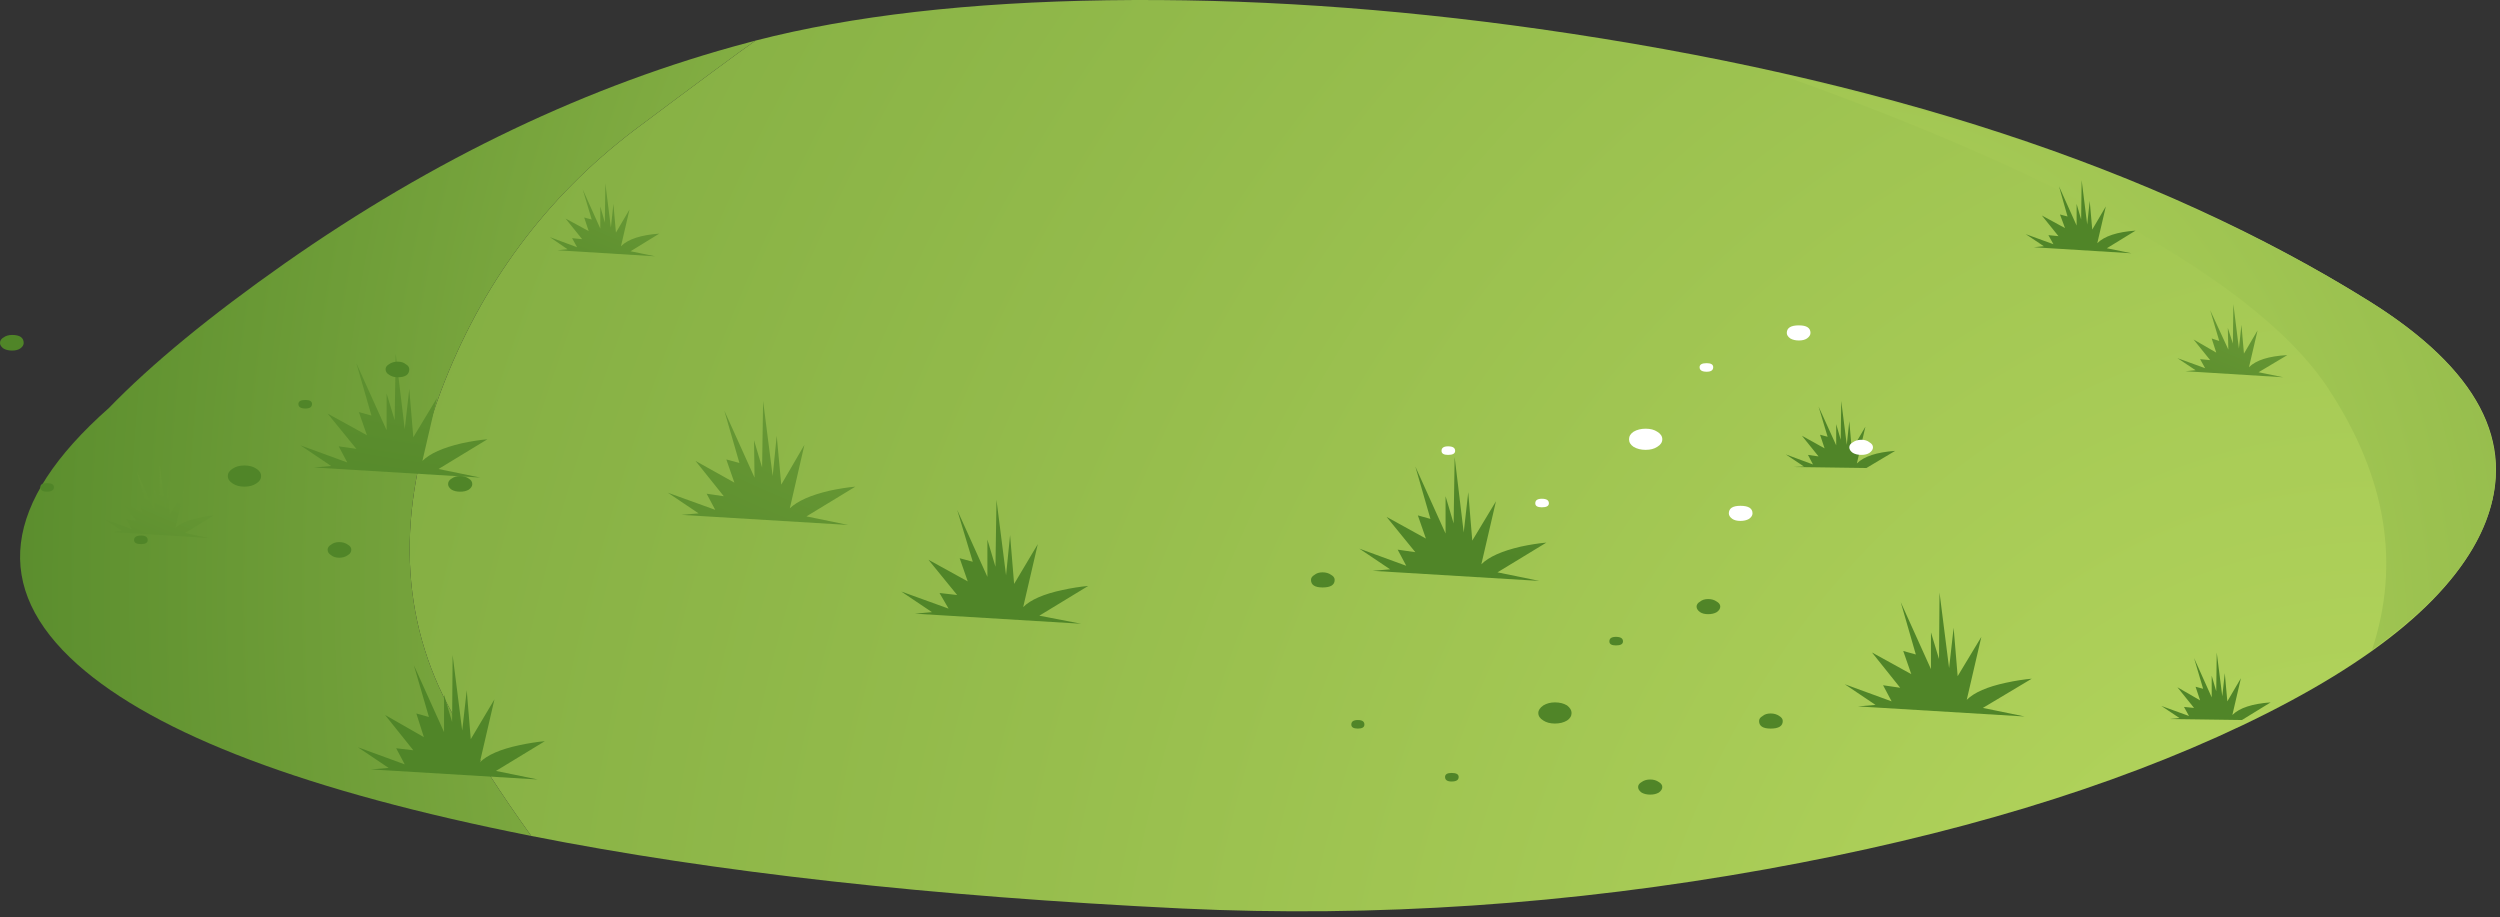 <?xml version="1.0"?>
<!DOCTYPE svg PUBLIC "-//W3C//DTD SVG 1.1//EN" "http://www.w3.org/Graphics/SVG/1.1/DTD/svg11.dtd">
<svg version='1.1' width='248px' height='91px' xmlns='http://www.w3.org/2000/svg' xmlns:xlink='http://www.w3.org/1999/xlink'>
	<rect width="100%" height="100%" fill="#333333" stroke="none"/>
	<defs>
		<radialGradient id="grad0" gradientUnits="userSpaceOnUse" cx="0.0" cy="0.0" r=".5" gradientTransform="matrix(779 0 0 -952.075 232.2 120)">
		<stop offset="1.569%" stop-color="#B9D95F"/>
		<stop offset="100%" stop-color="#508528"/>
		</radialGradient>
		<radialGradient id="grad1" gradientUnits="userSpaceOnUse" cx="0.0" cy="0.0" r=".5" gradientTransform="matrix(409.175 0 0 -500.075 181.95 65.8)">
		<stop offset="1.569%" stop-color="#B9D95F"/>
		<stop offset="100%" stop-color="#508528"/>
		</radialGradient>
		<radialGradient id="grad2" gradientUnits="userSpaceOnUse" cx="0.0" cy="0.0" r=".5" gradientTransform="matrix(326.175 0 0 -398.65 148.1 58.4)">
		<stop offset="1.569%" stop-color="#B9D95F"/>
		<stop offset="100%" stop-color="#508528"/>
		</radialGradient>
		<radialGradient id="grad3" gradientUnits="userSpaceOnUse" cx="0.0" cy="0.0" r=".5" gradientTransform="matrix(283.65 0 0 -295.8 58.6 -89.6)">
		<stop offset="1.569%" stop-color="#B9D95F"/>
		<stop offset="100%" stop-color="#508528"/>
		</radialGradient>
		<radialGradient id="grad4" gradientUnits="userSpaceOnUse" cx="0.0" cy="0.0" r=".5" gradientTransform="matrix(26.65 0 0 -27.775 173 -27.65)">
		<stop offset="1.569%" stop-color="#B9D95F"/>
		<stop offset="100%" stop-color="#508528"/>
		</radialGradient>
		<radialGradient id="grad5" gradientUnits="userSpaceOnUse" cx="0.0" cy="0.0" r=".5" gradientTransform="matrix(26.65 0 0 -27.775 194.45 3.4)">
		<stop offset="1.569%" stop-color="#B9D95F"/>
		<stop offset="100%" stop-color="#508528"/>
		</radialGradient>
		<radialGradient id="grad6" gradientUnits="userSpaceOnUse" cx="0.0" cy="0.0" r=".5" gradientTransform="matrix(26.65 0 0 -27.775 242.6 -24.65)">
		<stop offset="1.569%" stop-color="#B9D95F"/>
		<stop offset="100%" stop-color="#508528"/>
		</radialGradient>
		<radialGradient id="grad7" gradientUnits="userSpaceOnUse" cx="0.0" cy="0.0" r=".5" gradientTransform="matrix(283.575 0 0 -295.75 116.5 -55.55)">
		<stop offset="1.569%" stop-color="#B9D95F"/>
		<stop offset="100%" stop-color="#508528"/>
		</radialGradient>
		<radialGradient id="grad8" gradientUnits="userSpaceOnUse" cx="0.0" cy="0.0" r=".5" gradientTransform="matrix(283.575 0 0 -295.75 170.4 -70.95)">
		<stop offset="1.569%" stop-color="#B9D95F"/>
		<stop offset="100%" stop-color="#508528"/>
		</radialGradient>
		<radialGradient id="grad9" gradientUnits="userSpaceOnUse" cx="0.0" cy="0.0" r=".5" gradientTransform="matrix(283.575 0 0 -295.75 215.85 -75.2)">
		<stop offset="1.569%" stop-color="#B9D95F"/>
		<stop offset="100%" stop-color="#508528"/>
		</radialGradient>
		<radialGradient id="grad10" gradientUnits="userSpaceOnUse" cx="0.0" cy="0.0" r=".5" gradientTransform="matrix(283.575 0 0 -295.75 121.4 -64.55)">
		<stop offset="1.569%" stop-color="#B9D95F"/>
		<stop offset="100%" stop-color="#508528"/>
		</radialGradient>
		<radialGradient id="grad11" gradientUnits="userSpaceOnUse" cx="0.0" cy="0.0" r=".5" gradientTransform="matrix(166.175 0 0 -173.3 42.6 -15)">
		<stop offset="1.569%" stop-color="#B9D95F"/>
		<stop offset="100%" stop-color="#508528"/>
		</radialGradient>
		<radialGradient id="grad12" gradientUnits="userSpaceOnUse" cx="0.0" cy="0.0" r=".5" gradientTransform="matrix(26.625 0 0 -27.75 224.25 -19.8)">
		<stop offset="1.569%" stop-color="#B9D95F"/>
		<stop offset="100%" stop-color="#508528"/>
		</radialGradient>
		<radialGradient id="grad13" gradientUnits="userSpaceOnUse" cx="0.0" cy="0.0" r=".5" gradientTransform="matrix(166.175 0 0 -173.3 86.85 -42.95)">
		<stop offset="1.569%" stop-color="#B9D95F"/>
		<stop offset="100%" stop-color="#508528"/>
		</radialGradient>
		<radialGradient id="grad14" gradientUnits="userSpaceOnUse" cx="0.0" cy="0.0" r=".5" gradientTransform="matrix(166.175 0 0 -173.3 248.3 -30.95)">
		<stop offset="1.569%" stop-color="#B9D95F"/>
		<stop offset="100%" stop-color="#508528"/>
		</radialGradient>
		<radialGradient id="grad15" gradientUnits="userSpaceOnUse" cx="0.0" cy="0.0" r=".5" gradientTransform="matrix(129.075 0 0 -134.625 224.7 15.25)">
		<stop offset="1.569%" stop-color="#B9D95F"/>
		<stop offset="100%" stop-color="#508528"/>
		</radialGradient>
		<radialGradient id="grad16" gradientUnits="userSpaceOnUse" cx="0.0" cy="0.0" r=".5" gradientTransform="matrix(129.025 0 0 -134.575 224.7 15.3)">
		<stop offset="1.569%" stop-color="#B9D95F"/>
		<stop offset="100%" stop-color="#508528"/>
		</radialGradient>
		<radialGradient id="grad17" gradientUnits="userSpaceOnUse" cx="0.0" cy="0.0" r=".5" gradientTransform="matrix(129.025 0 0 -134.55 224.7 15.35)">
		<stop offset="1.569%" stop-color="#B9D95F"/>
		<stop offset="100%" stop-color="#508528"/>
		</radialGradient>
		<radialGradient id="grad18" gradientUnits="userSpaceOnUse" cx="0.0" cy="0.0" r=".5" gradientTransform="matrix(129.15 0 0 -134.675 224.75 15.2)">
		<stop offset="1.569%" stop-color="#B9D95F"/>
		<stop offset="100%" stop-color="#508528"/>
		</radialGradient>
		<radialGradient id="grad19" gradientUnits="userSpaceOnUse" cx="0.0" cy="0.0" r=".5" gradientTransform="matrix(129.025 0 0 -134.55 224.65 15.3)">
		<stop offset="1.569%" stop-color="#B9D95F"/>
		<stop offset="100%" stop-color="#508528"/>
		</radialGradient>
		<radialGradient id="grad20" gradientUnits="userSpaceOnUse" cx="0.0" cy="0.0" r=".5" gradientTransform="matrix(129.1 0 0 -134.65 224.7 15.3)">
		<stop offset="1.569%" stop-color="#B9D95F"/>
		<stop offset="100%" stop-color="#508528"/>
		</radialGradient>
		<radialGradient id="grad21" gradientUnits="userSpaceOnUse" cx="0.0" cy="0.0" r=".5" gradientTransform="matrix(129.025 0 0 -134.55 224.7 15.3)">
		<stop offset="1.569%" stop-color="#B9D95F"/>
		<stop offset="100%" stop-color="#508528"/>
		</radialGradient>
		<radialGradient id="grad22" gradientUnits="userSpaceOnUse" cx="0.0" cy="0.0" r=".5" gradientTransform="matrix(129.025 0 0 -134.55 224.65 15.3)">
		<stop offset="1.569%" stop-color="#B9D95F"/>
		<stop offset="100%" stop-color="#508528"/>
		</radialGradient>
		<radialGradient id="grad23" gradientUnits="userSpaceOnUse" cx="0.0" cy="0.0" r=".5" gradientTransform="matrix(129.025 0 0 -134.575 94.65 -8.25)">
		<stop offset="1.569%" stop-color="#B9D95F"/>
		<stop offset="100%" stop-color="#508528"/>
		</radialGradient>
		<radialGradient id="grad24" gradientUnits="userSpaceOnUse" cx="0.0" cy="0.0" r=".5" gradientTransform="matrix(129.075 0 0 -134.625 94.65 -8.25)">
		<stop offset="1.569%" stop-color="#B9D95F"/>
		<stop offset="100%" stop-color="#508528"/>
		</radialGradient>
		<radialGradient id="grad25" gradientUnits="userSpaceOnUse" cx="0.0" cy="0.0" r=".5" gradientTransform="matrix(129.125 0 0 -134.65 94.7 -8.25)">
		<stop offset="1.569%" stop-color="#B9D95F"/>
		<stop offset="100%" stop-color="#508528"/>
		</radialGradient>
		<radialGradient id="grad26" gradientUnits="userSpaceOnUse" cx="0.0" cy="0.0" r=".5" gradientTransform="matrix(129.1 0 0 -134.65 94.7 -8.25)">
		<stop offset="1.569%" stop-color="#B9D95F"/>
		<stop offset="100%" stop-color="#508528"/>
		</radialGradient>
		<radialGradient id="grad27" gradientUnits="userSpaceOnUse" cx="0.0" cy="0.0" r=".5" gradientTransform="matrix(128.975 0 0 -134.5 94.65 -8.2)">
		<stop offset="1.569%" stop-color="#B9D95F"/>
		<stop offset="100%" stop-color="#508528"/>
		</radialGradient>
		<radialGradient id="grad28" gradientUnits="userSpaceOnUse" cx="0.0" cy="0.0" r=".5" gradientTransform="matrix(129.05 0 0 -134.6 94.65 -8.25)">
		<stop offset="1.569%" stop-color="#B9D95F"/>
		<stop offset="100%" stop-color="#508528"/>
		</radialGradient>
		<radialGradient id="grad29" gradientUnits="userSpaceOnUse" cx="0.0" cy="0.0" r=".5" gradientTransform="matrix(129.075 0 0 -134.625 94.65 -8.3)">
		<stop offset="1.569%" stop-color="#B9D95F"/>
		<stop offset="100%" stop-color="#508528"/>
		</radialGradient>
		<radialGradient id="grad30" gradientUnits="userSpaceOnUse" cx="0.0" cy="0.0" r=".5" gradientTransform="matrix(129 0 0 -134.525 94.65 -8.2)">
		<stop offset="1.569%" stop-color="#B9D95F"/>
		<stop offset="100%" stop-color="#508528"/>
		</radialGradient>
	</defs>
	<g transform="translate(124.85,-52.974)">
		<path d="M 222.5 71.95 Q 202.95 81.25 175.2 86.25 Q 146 91.5 117.3 90.15 Q 80 88.35 52.7 82.95 Q 48.2 76.7 44.9 70.85 Q 37 56.75 43.75 38.8 Q 49.75 22.95 62.9 12.95 Q 72.45 5.8 74.95 4.05 Q 89.3 0.35 109.85 0.05 Q 130.45 -0.25 152.7 2.9 Q 203.4 10.1 235.1 29.95 Q 251.15 40 246.6 51.7 Q 242.5 62.4 222.5 71.95 Z" transform="translate(-124.85,52.95)" fill="url(#grad0)"/>
		<path d="M 231.05 38.7 Q 225.35 29.9 207.5 20.55 Q 194.25 13.65 175.8 7.15 Q 211.65 15.3 235.1 29.95 Q 248.1 38.1 247.55 47.45 Q 247.05 56.1 235.3 64.5 Q 239.55 51.7 231.05 38.7 Z" transform="translate(-124.85,52.95)" fill="url(#grad1)"/>
		<path d="M 62.9 12.95 Q 49.75 22.95 43.75 38.8 Q 37 56.75 44.9 70.85 Q 48.2 76.7 52.7 82.95 Q 19.4 76.35 7.7 65.95 Q -5.1 54.55 10.8 40.5 Q 17.15 33.95 28.25 26.15 Q 50.5 10.55 74.2 4.25 L 74.95 4.05 Q 72.45 5.8 62.9 12.95 Z" transform="translate(-124.85,52.95)" fill="url(#grad2)"/>
		<path d="M 40.6 38.6 L 41 43.4 L 43.35 39.5 L 41.9 45.75 Q 43 44.65 45.8 44 Q 47.2 43.7 48.35 43.6 L 43.5 46.55 L 47.65 47.4 L 31.15 46.4 L 32.85 46.25 L 29.8 44.2 L 34.45 45.9 L 33.6 44.3 L 35.35 44.55 L 32.5 41.05 L 36.4 43.2 L 35.6 40.9 L 36.85 41.25 L 35.35 36.05 L 38.35 42.7 L 38.35 39.05 L 39.15 41.7 L 39.25 35.1 L 40.15 42.6 Z" transform="translate(-124.85,52.95)" fill="url(#grad3)"/>
		<path d="M 191.55 62.75 L 192.35 65.4 L 192.4 58.8 L 193.35 66.3 L 193.8 62.3 L 194.2 67.1 L 196.55 63.2 L 195.1 69.45 Q 196.2 68.35 199 67.75 Q 200.4 67.45 201.55 67.35 L 196.7 70.25 L 200.85 71.1 L 184.3 70.1 L 186.05 69.95 L 183 67.9 L 187.65 69.6 L 186.8 68 L 188.5 68.25 L 185.7 64.75 L 189.6 66.9 L 188.8 64.6 L 190.05 64.95 L 188.55 59.75 L 191.55 66.4 Z" transform="translate(-124.85,52.95)" fill="url(#grad4)"/>
		<path d="M 177.9 46.35 L 178.95 46.3 L 177.15 45.1 L 179.85 46.1 L 179.35 45.15 L 180.4 45.3 L 178.75 43.25 L 181 44.5 L 180.55 43.15 L 181.3 43.35 L 180.4 40.35 L 182.15 44.2 L 182.15 42.1 L 182.6 43.65 L 182.65 39.8 L 183.2 44.15 L 183.45 41.8 L 183.7 44.65 L 185.05 42.35 L 184.2 46 Q 185.25 44.95 188 44.75 L 185.15 46.45 Z" transform="translate(-124.85,52.95)" fill="url(#grad5)"/>
		<path d="M 215.2 71.35 L 216.2 71.25 L 214.4 70.05 L 217.15 71.05 L 216.65 70.15 L 217.65 70.25 L 216 68.2 L 218.25 69.5 L 217.8 68.15 L 218.55 68.35 L 217.65 65.3 L 219.4 69.2 L 219.4 67.05 L 219.85 68.6 L 219.9 64.75 L 220.45 69.1 L 220.7 66.8 L 220.95 69.6 L 222.3 67.3 L 221.45 70.95 Q 222.5 69.9 225.25 69.7 L 222.4 71.45 Z" transform="translate(-124.85,52.95)" fill="url(#grad6)"/>
		<path d="M 36.8 76.35 L 38.55 76.2 L 35.5 74.15 L 40.15 75.85 L 39.3 74.25 L 41 74.45 L 38.2 70.95 L 42.05 73.15 L 41.3 70.8 L 42.55 71.15 L 41.05 66 L 44.05 72.65 L 44.05 68.95 L 44.85 71.65 L 44.9 65 L 45.85 72.5 L 46.3 68.5 L 46.7 73.35 L 49.05 69.4 L 47.6 75.65 Q 48.7 74.55 51.5 73.95 Q 52.9 73.65 54.05 73.55 L 49.2 76.5 L 53.35 77.35 Z" transform="translate(-124.85,52.95)" fill="url(#grad7)"/>
		<path d="M 103.1 61.1 L 107.25 61.9 L 90.75 60.9 L 92.45 60.75 L 89.4 58.7 L 94.1 60.4 L 93.2 58.85 L 94.95 59.05 L 92.1 55.55 L 96 57.7 L 95.2 55.4 L 96.5 55.75 L 94.95 50.6 L 97.95 57.25 L 97.95 53.55 L 98.75 56.25 L 98.85 49.6 L 99.8 57.1 L 100.2 53.1 L 100.6 57.95 L 102.95 54 L 101.5 60.25 Q 102.6 59.15 105.4 58.55 Q 106.8 58.25 107.95 58.15 Z" transform="translate(-124.85,52.95)" fill="url(#grad8)"/>
		<path d="M 148.55 56.8 L 152.7 57.65 L 136.15 56.65 L 137.9 56.5 L 134.85 54.45 L 139.5 56.15 L 138.65 54.55 L 140.4 54.8 L 137.55 51.3 L 141.45 53.45 L 140.65 51.15 L 141.9 51.5 L 140.4 46.3 L 143.4 52.95 L 143.4 49.25 L 144.2 51.95 L 144.3 45.35 L 145.2 52.85 L 145.65 48.85 L 146.05 53.65 L 148.4 49.75 L 146.95 56 Q 148.05 54.9 150.85 54.25 Q 152.25 53.95 153.4 53.85 Z" transform="translate(-124.85,52.95)" fill="url(#grad9)"/>
		<path d="M 82.3 48.7 Q 83.7 48.4 84.85 48.3 L 80 51.25 L 84.15 52.1 L 67.6 51.1 L 69.3 50.95 L 66.25 48.9 L 70.95 50.6 L 70.1 49 L 71.8 49.25 L 69 45.75 L 72.85 47.9 L 72.05 45.6 L 73.35 45.95 L 71.85 40.75 L 74.85 47.4 L 74.8 43.7 L 75.6 46.4 L 75.7 39.8 L 76.65 47.25 L 77.05 43.25 L 77.5 48.1 L 79.8 44.15 L 78.35 50.45 Q 79.5 49.35 82.3 48.7 Z" transform="translate(-124.85,52.95)" fill="url(#grad10)"/>
		<path d="M 17.4 52.4 Q 18.05 51.75 19.7 51.4 Q 20.5 51.2 21.2 51.15 L 18.35 52.9 L 20.75 53.4 L 11.1 52.8 L 12.1 52.7 L 10.3 51.5 L 13.05 52.5 L 12.55 51.55 L 13.55 51.7 L 11.9 49.65 L 14.15 50.9 L 13.7 49.55 L 14.45 49.75 L 13.55 46.75 L 15.3 50.65 L 15.3 48.45 L 15.8 50.05 L 15.85 46.15 L 16.4 50.55 L 16.65 48.2 L 16.85 51.05 L 18.25 48.75 Z" transform="translate(-124.85,52.95)" fill="url(#grad11)"/>
		<path d="M 203.7 24.25 L 203.2 23.35 L 204.2 23.45 L 202.55 21.4 L 204.85 22.65 L 204.35 21.3 L 205.1 21.5 L 204.25 18.5 L 206 22.4 L 206 20.25 L 206.45 21.8 L 206.5 17.9 L 207.05 22.3 L 207.3 19.95 L 207.55 22.8 L 208.9 20.5 L 208.05 24.15 Q 209.1 23.1 211.85 22.9 L 209 24.65 L 211.45 25.15 L 201.75 24.55 L 202.75 24.45 L 200.95 23.25 Z" transform="translate(-124.85,52.95)" fill="url(#grad12)"/>
		<path d="M 61.6 24.45 Q 62.65 23.4 65.4 23.2 L 62.55 24.95 L 65 25.45 L 55.3 24.85 L 56.3 24.75 L 54.55 23.55 L 57.25 24.55 L 56.75 23.65 L 57.75 23.75 L 56.1 21.7 L 58.4 22.95 L 57.95 21.6 L 58.7 21.8 L 57.8 18.8 L 59.55 22.7 L 59.55 20.5 L 60 22.1 L 60.05 18.2 L 60.6 22.6 L 60.85 20.25 L 61.1 23.1 L 62.45 20.8 Z" transform="translate(-124.85,52.95)" fill="url(#grad13)"/>
		<path d="M 218.75 36.55 L 218.25 35.65 L 219.25 35.75 L 217.6 33.7 L 219.85 35 L 219.4 33.6 L 220.15 33.85 L 219.25 30.8 L 221.05 34.7 L 221 32.55 L 221.5 34.1 L 221.55 30.2 L 222.1 34.6 L 222.35 32.25 L 222.6 35.1 L 223.95 32.8 L 223.1 36.45 Q 224.15 35.4 226.9 35.25 L 224.05 36.95 L 226.5 37.45 L 216.8 36.85 L 217.8 36.75 L 216 35.55 Z" transform="translate(-124.85,52.95)" fill="url(#grad14)"/>
		<path d="M 164.9 43.6 Q 164.9 44.05 164.4 44.35 Q 163.95 44.65 163.25 44.65 Q 162.55 44.65 162.05 44.35 Q 161.6 44.05 161.6 43.6 Q 161.6 43.15 162.05 42.85 Q 162.55 42.55 163.25 42.55 Q 163.95 42.55 164.4 42.85 Q 164.9 43.15 164.9 43.6 Z" transform="translate(-124.85,52.95)" fill="#FFFFFF"/>
		<path d="M 144.35 44.75 Q 144.35 45.15 143.65 45.15 Q 143 45.15 143 44.75 Q 143 44.3 143.65 44.3 Q 144.35 44.3 144.35 44.75 Z" transform="translate(-124.85,52.95)" fill="#FFFFFF"/>
		<path d="M 169.95 36.45 Q 169.95 36.9 169.3 36.9 Q 168.6 36.9 168.6 36.45 Q 168.6 36.05 169.3 36.05 Q 169.95 36.05 169.95 36.45 Z" transform="translate(-124.85,52.95)" fill="#FFFFFF"/>
		<path d="M 153.65 49.95 Q 153.65 50.35 152.95 50.35 Q 152.3 50.35 152.3 49.95 Q 152.3 49.5 152.95 49.5 Q 153.65 49.5 153.65 49.95 Z" transform="translate(-124.85,52.95)" fill="#FFFFFF"/>
		<path d="M 173.85 50.95 Q 173.85 51.25 173.5 51.5 Q 173.15 51.7 172.65 51.7 Q 172.15 51.7 171.85 51.5 Q 171.5 51.25 171.5 50.95 Q 171.5 50.2 172.65 50.2 Q 173.85 50.2 173.85 50.95 Z" transform="translate(-124.85,52.95)" fill="#FFFFFF"/>
		<path d="M 179.6 33.05 Q 179.6 33.35 179.25 33.6 Q 178.95 33.8 178.45 33.8 Q 177.95 33.8 177.6 33.6 Q 177.25 33.35 177.25 33.05 Q 177.25 32.3 178.45 32.3 Q 179.6 32.3 179.6 33.05 Z" transform="translate(-124.85,52.95)" fill="#FFFFFF"/>
		<path d="M 185.8 44.4 Q 185.8 44.7 185.45 44.95 Q 185.15 45.15 184.65 45.15 Q 184.15 45.15 183.8 44.95 Q 183.45 44.7 183.45 44.4 Q 183.45 44.1 183.8 43.9 Q 184.15 43.65 184.65 43.65 Q 185.15 43.65 185.45 43.9 Q 185.8 44.1 185.8 44.4 Z" transform="translate(-124.85,52.95)" fill="#FFFFFF"/>
		<path d="M 155.9 70.75 Q 155.9 71.2 155.45 71.5 Q 154.95 71.8 154.25 71.8 Q 153.55 71.8 153.1 71.5 Q 152.6 71.2 152.6 70.75 Q 152.6 70.35 153.1 70 Q 153.6 69.7 154.25 69.7 Q 154.95 69.7 155.45 70 Q 155.9 70.35 155.9 70.75 Z" transform="translate(-124.85,52.95)" fill="url(#grad15)"/>
		<path d="M 135.35 71.9 Q 135.35 72.3 134.7 72.3 Q 134.05 72.3 134.05 71.9 Q 134.05 71.45 134.7 71.45 Q 135.35 71.45 135.35 71.9 Z" transform="translate(-124.85,52.95)" fill="url(#grad16)"/>
		<path d="M 161 63.65 Q 161 64.05 160.3 64.05 Q 159.65 64.05 159.65 63.65 Q 159.65 63.2 160.3 63.2 Q 161 63.2 161 63.65 Z" transform="translate(-124.85,52.95)" fill="url(#grad17)"/>
		<path d="M 144.7 77.1 Q 144.7 77.55 144 77.55 Q 143.35 77.55 143.35 77.1 Q 143.35 76.7 144 76.7 Q 144.7 76.7 144.7 77.1 Z" transform="translate(-124.85,52.95)" fill="url(#grad18)"/>
		<path d="M 164.9 78.1 Q 164.9 78.4 164.55 78.65 Q 164.2 78.85 163.7 78.85 Q 163.2 78.85 162.85 78.65 Q 162.5 78.4 162.5 78.1 Q 162.5 77.8 162.85 77.6 Q 163.2 77.35 163.7 77.35 Q 164.2 77.35 164.55 77.6 Q 164.9 77.8 164.9 78.1 Z" transform="translate(-124.85,52.95)" fill="url(#grad19)"/>
		<path d="M 170.65 60.2 Q 170.65 60.5 170.3 60.75 Q 169.95 60.95 169.45 60.95 Q 168.95 60.95 168.65 60.75 Q 168.3 60.5 168.3 60.2 Q 168.3 59.9 168.65 59.7 Q 168.95 59.45 169.45 59.45 Q 169.95 59.45 170.3 59.7 Q 170.65 59.9 170.65 60.2 Z" transform="translate(-124.85,52.95)" fill="url(#grad20)"/>
		<path d="M 176.85 71.55 Q 176.85 72.3 175.65 72.3 Q 174.5 72.3 174.5 71.55 Q 174.5 71.25 174.85 71.05 Q 175.15 70.8 175.65 70.8 Q 176.15 70.8 176.5 71.05 Q 176.85 71.25 176.85 71.55 Z" transform="translate(-124.85,52.95)" fill="url(#grad21)"/>
		<path d="M 132.4 57.55 Q 132.4 58.3 131.2 58.3 Q 130.05 58.3 130.05 57.55 Q 130.05 57.25 130.4 57.05 Q 130.7 56.8 131.2 56.8 Q 131.7 56.8 132.05 57.05 Q 132.4 57.25 132.4 57.55 Z" transform="translate(-124.85,52.95)" fill="url(#grad22)"/>
		<path d="M 25.9 47.25 Q 25.9 47.7 25.4 48 Q 24.95 48.3 24.25 48.3 Q 23.55 48.3 23.1 48 Q 22.6 47.7 22.6 47.25 Q 22.6 46.8 23.1 46.5 Q 23.55 46.2 24.25 46.2 Q 24.95 46.2 25.4 46.5 Q 25.9 46.8 25.9 47.25 Z" transform="translate(-124.85,52.95)" fill="url(#grad23)"/>
		<path d="M 5.35 48.35 Q 5.35 48.8 4.65 48.8 Q 4 48.8 4 48.35 Q 4 47.95 4.65 47.95 Q 5.35 47.95 5.35 48.35 Z" transform="translate(-124.85,52.95)" fill="url(#grad24)"/>
		<path d="M 30.95 40.1 Q 30.95 40.55 30.3 40.55 Q 29.6 40.55 29.6 40.1 Q 29.6 39.7 30.3 39.7 Q 30.95 39.7 30.95 40.1 Z" transform="translate(-124.85,52.95)" fill="url(#grad25)"/>
		<path d="M 14.65 53.6 Q 14.65 54 14 54 Q 13.3 54 13.3 53.6 Q 13.3 53.15 14 53.15 Q 14.65 53.15 14.65 53.6 Z" transform="translate(-124.85,52.95)" fill="url(#grad26)"/>
		<path d="M 34.85 54.55 Q 34.85 54.9 34.5 55.1 Q 34.15 55.35 33.65 55.35 Q 33.15 55.35 32.85 55.1 Q 32.5 54.9 32.5 54.55 Q 32.5 54.25 32.85 54.05 Q 33.15 53.8 33.65 53.8 Q 34.15 53.8 34.5 54.05 Q 34.85 54.25 34.85 54.55 Z" transform="translate(-124.85,52.95)" fill="url(#grad27)"/>
		<path d="M 40.25 36.15 Q 40.6 36.35 40.6 36.65 Q 40.6 37.45 39.45 37.45 Q 38.95 37.45 38.6 37.2 Q 38.25 37 38.25 36.65 Q 38.25 36.35 38.6 36.15 Q 38.95 35.9 39.45 35.9 Q 39.95 35.9 40.25 36.15 Z" transform="translate(-124.85,52.95)" fill="url(#grad28)"/>
		<path d="M 46.85 48.05 Q 46.85 48.35 46.5 48.6 Q 46.15 48.8 45.65 48.8 Q 45.15 48.8 44.8 48.6 Q 44.45 48.35 44.45 48.05 Q 44.45 47.7 44.8 47.5 Q 45.15 47.25 45.65 47.25 Q 46.15 47.25 46.5 47.5 Q 46.85 47.7 46.85 48.05 Z" transform="translate(-124.85,52.95)" fill="url(#grad29)"/>
		<path d="M 2.35 34.05 Q 2.35 34.35 2 34.6 Q 1.7 34.8 1.2 34.8 Q 0.7 34.8 0.35 34.6 Q 0 34.35 0 34.05 Q 0 33.7 0.35 33.5 Q 0.7 33.25 1.2 33.25 Q 2.35 33.25 2.35 34.05 Z" transform="translate(-124.85,52.95)" fill="url(#grad30)"/>
	</g>
</svg>
